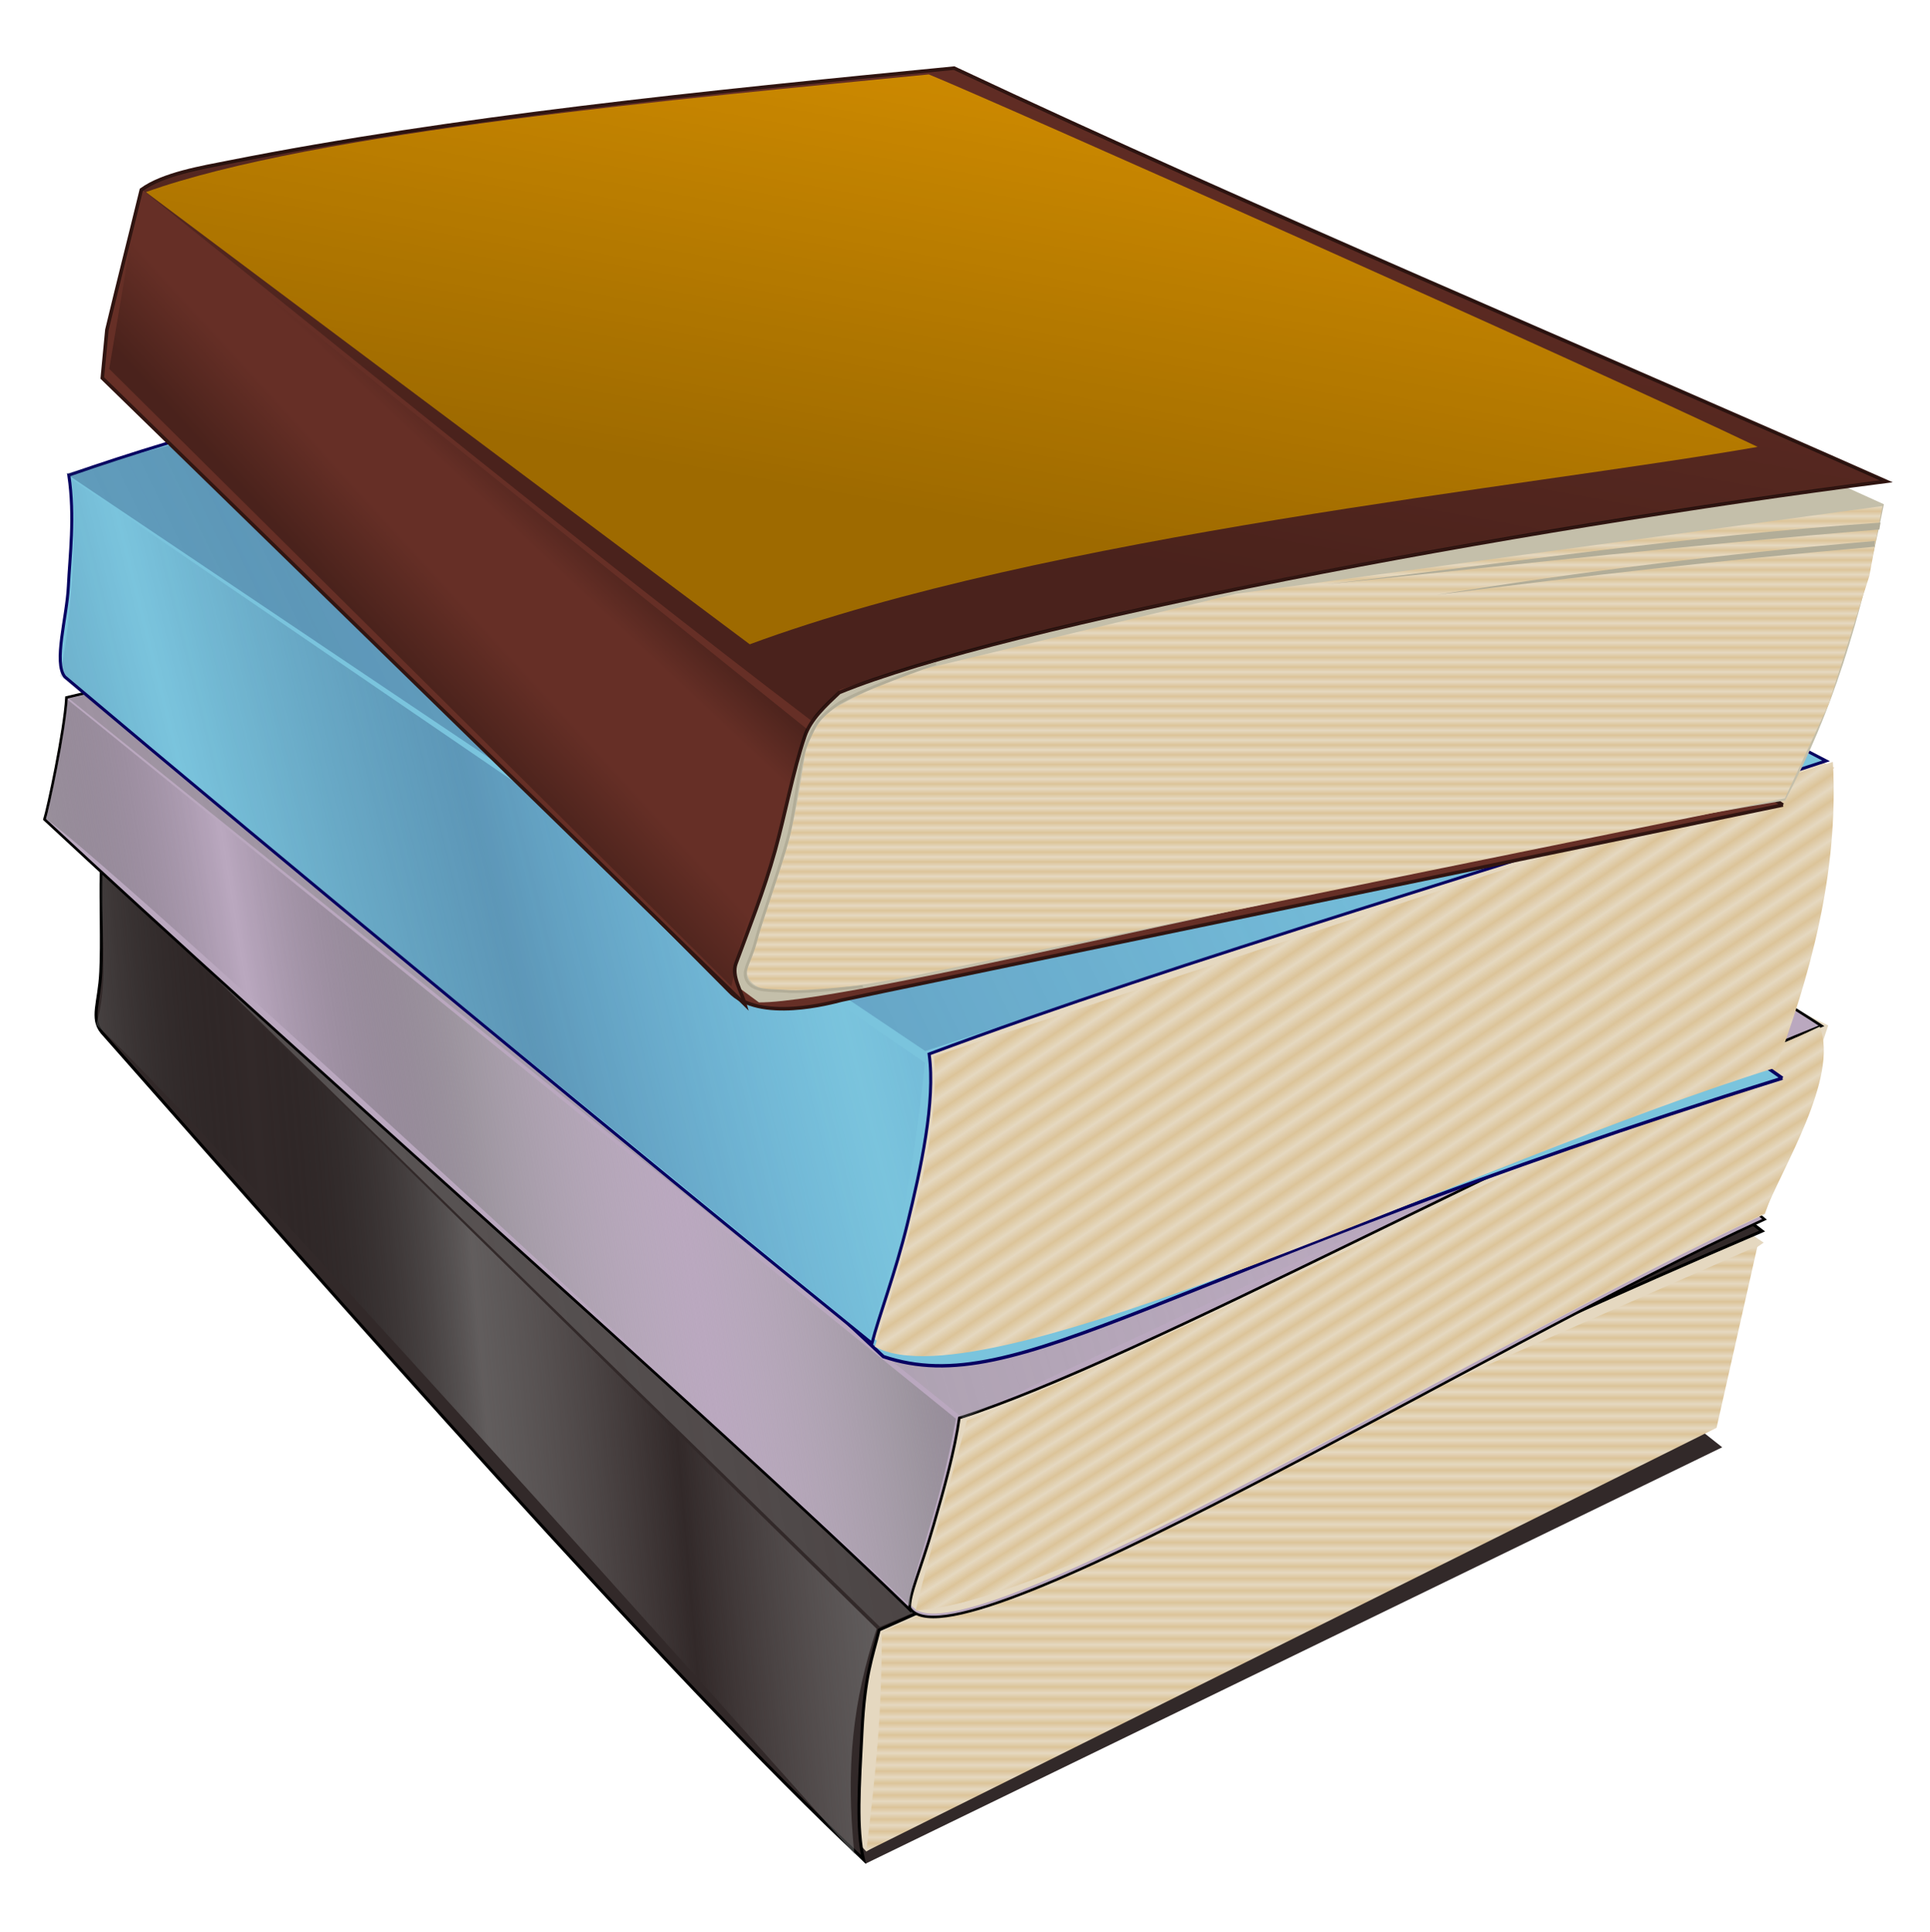 <svg width="744.1" height="745" xmlns="http://www.w3.org/2000/svg" xmlns:svg="http://www.w3.org/2000/svg" xmlns:xlink="http://www.w3.org/1999/xlink" version="1.0">
 <defs id="defs3">
  <linearGradient id="linearGradient4790">
   <stop id="stop4792" offset="0" stop-color="#000000" stop-opacity="0.27"/>
   <stop id="stop4794" offset="1" stop-color="#000000" stop-opacity="0"/>
  </linearGradient>
  <linearGradient id="linearGradient4722">
   <stop id="stop4724" offset="0" stop-color="#000636" stop-opacity="0"/>
   <stop id="stop4726" offset="0.47" stop-color="#1f3768" stop-opacity="0.32"/>
   <stop id="stop4728" offset="1" stop-color="#2c56a8" stop-opacity="0"/>
  </linearGradient>
  <linearGradient id="linearGradient4388">
   <stop id="stop4390" offset="0" stop-color="#000000" stop-opacity="0"/>
   <stop id="stop4392" offset="0.52" stop-color="#888888" stop-opacity="0.55"/>
   <stop id="stop4394" offset="1" stop-color="#adadad" stop-opacity="0"/>
  </linearGradient>
  <linearGradient id="linearGradient1977">
   <stop id="stop1978" offset="0" stop-color="#000000" stop-opacity="0"/>
   <stop id="stop1981" offset="0.53" stop-color="#888888" stop-opacity="0.45"/>
   <stop id="stop1979" offset="1" stop-color="#adadad" stop-opacity="0"/>
  </linearGradient>
  <linearGradient id="linearGradient1971">
   <stop id="stop1972" offset="0" stop-color="#dcc499"/>
   <stop id="stop1973" offset="1" stop-color="#e5d8c0"/>
  </linearGradient>
  <linearGradient id="linearGradient4592" x1="-0.55" x2="0.77" xlink:href="#linearGradient1977" y1="0.57" y2="0.38"/>
  <linearGradient id="linearGradient4594" spreadMethod="reflect" x1="0.38" x2="0.38" xlink:href="#linearGradient1971" y1="0.13" y2="0.14"/>
  <linearGradient id="linearGradient4596" spreadMethod="reflect" x1="0.23" x2="0.71" xlink:href="#linearGradient4388" y1="0.42" y2="0.35"/>
  <linearGradient id="linearGradient4668" x1="-0.47" x2="0.79" xlink:href="#linearGradient1977" y1="0.56" y2="0.37"/>
  <linearGradient id="linearGradient4670" spreadMethod="reflect" x1="0.44" x2="0.45" xlink:href="#linearGradient1971" y1="0.24" y2="0.25"/>
  <linearGradient id="linearGradient4672" spreadMethod="reflect" x1="0.23" x2="0.66" xlink:href="#linearGradient4388" y1="0.39" y2="0.32"/>
  <linearGradient id="linearGradient4738" spreadMethod="reflect" x1="0.18" x2="0.83" xlink:href="#linearGradient4722" y1="0.49" y2="0.33"/>
  <linearGradient id="linearGradient4740" x1="-0.48" x2="0.78" xlink:href="#linearGradient4722" y1="0.41" y2="0.15"/>
  <linearGradient id="linearGradient4742" spreadMethod="reflect" x1="0.43" x2="0.44" xlink:href="#linearGradient1971" y1="0.14" y2="0.15"/>
  <linearGradient id="linearGradient4766" spreadMethod="reflect" x1="0.64" x2="0.64" xlink:href="#linearGradient1971" y1="0.43" y2="0.44"/>
  <linearGradient id="linearGradient4786" x1="0.43" x2="0.51" y1="0.62" y2="0.54">
   <stop id="stop4782" offset="0" stop-color="#000000" stop-opacity="0.27"/>
   <stop id="stop4784" offset="1" stop-color="#000000" stop-opacity="0"/>
  </linearGradient>
  <linearGradient id="linearGradient4796" x1="0.66" x2="0.61" xlink:href="#linearGradient4790" y1="0.39" y2="0.45"/>
  <linearGradient id="linearGradient4814" x1="0.18" x2="0.52" xlink:href="#linearGradient4790" y1="0.56" y2="-0.14"/>
 </defs>
 <g class="layer">
  <title>Layer 1</title>
  <g id="layer1">
   <g id="g4584" transform="matrix(1.087 0 -.039 1.087 9.722 -632.51)">
    <path d="m641.2,1095.3l-298.53,147.7l-14.81,-14.5l279.58,-159.2l33.76,26z" fill="#322929" fill-rule="evenodd" id="path4554"/>
    <path d="m61.23,944.84l281.53,293.86l310.56,-216l-324.31,-209.64l-270.29,78.71l2.5,53.07l0.01,0z" fill="#e5d8c0" fill-rule="evenodd" id="path4556"/>
    <path d="m58.92,891.21c0.18,11.56 1.24,24.68 1.12,35.46c-0.11,10.81 -3.14,16.34 1.16,21.43c86.54,94.3 209.65,229.1 280.64,293.4c-2.91,-11 -2.43,-25.6 -2.13,-45.5c0.3,-20 2.65,-25.7 4.79,-35.9c106.55,-47.8 209.77,-98.8 308.11,-141.5c-97.11,-73 -240.46,-171.65 -317.73,-223.19c-122.65,43.03 -182.5,60.54 -275.96,95.8z" fill="#322929" fill-rule="evenodd" id="path4558" stroke="#000000" stroke-width=".802pt"/>
    <path d="m59.31,890.15c-0.74,16.18 4.42,40.22 -0.35,55.24c26.26,21.45 251.74,263.61 279.62,294.31c-4.33,-30.9 -2.43,-54.7 5.03,-80l-284.3,-269.55z" fill="url(#linearGradient4596)" fill-rule="evenodd" id="path4564"/>
    <path d="m60.35,890.66l284.37,268.34l302.19,-129.4l-305.22,-234.97l-281.34,96.03z" fill="url(#linearGradient4592)" fill-rule="evenodd" id="path4560"/>
    <path d="m345.44,1160.8l305.72,-136.9l-12.21,64.5l-296.19,150.2c2.33,-27.9 3.8,-48.1 2.68,-77.8z" fill="url(#linearGradient4594)" fill-rule="evenodd" id="path4562"/>
   </g>
   <g id="g4660" transform="matrix(1.087 -.017 0 1.087 -812.8 -63.955)">
    <path d="m1373.6,512.87c-99.3,43.67 -288.9,158.03 -303.3,132.89l-15.1,-38.36l287.7,-120.66l30.7,26.13z" fill="#baa8bf" fill-rule="evenodd" id="path4658" stroke="#000000" stroke-width="0.9"/>
    <path d="m763.85,362.01l308.05,284.06c20,18.3 201.3,-90.08 301.9,-135.11l22.4,-66.53l-349.6,-174.78l-274.9,48.31l-7.85,44.05z" fill="#e5d8c0" fill-rule="evenodd" id="path4602"/>
    <path d="m771.33,318.33c-0.68,11.95 -6.63,39.48 -7.8,43.11c84.24,79.92 238.47,217.61 306.87,285.15c-0.3,-5.46 3.6,-12.96 8.5,-29.92c3.8,-13.05 7.5,-26.42 9.1,-37.81c63.9,-19.26 207.5,-96.56 305.8,-134.31c-97.1,-64.59 -265.8,-140.31 -343.1,-185.9c-114.54,24.23 -185.91,38.86 -279.37,59.68z" fill="#baa8bf" fill-rule="evenodd" id="path4604" stroke="#000000" stroke-width="0.94"/>
    <path d="m772.18,318.7l317.22,260.38l295.3,-134.03l-335.2,-182.48l-277.32,56.13z" fill="url(#linearGradient4668)" fill-rule="evenodd" id="path4606"/>
    <path d="m1090.7,579.8c57.6,-20.57 201.6,-89.99 302.5,-134.99c7,18.21 -13.6,50.25 -19.6,66.02c-100.3,45.38 -244.7,133.11 -301.1,136.14c5.6,-23.08 10.4,-38.48 18.2,-67.17z" fill="url(#linearGradient4670)" fill-rule="evenodd" id="path4608"/>
    <path d="m771.72,319.12c-1.6,14.59 -3.36,22.9 -7.55,42.23c26.26,18.98 278.53,256.79 306.43,283.92c-0.9,-8.61 9.9,-30.8 16.2,-66.14l-315.08,-260.01z" fill="url(#linearGradient4672)" fill-rule="evenodd" id="path4610"/>
   </g>
   <g id="g4730" transform="matrix(1.087 0 0 1.087 -39.346 -59.054)">
    <path d="m668.38,436.81c-221.06,69.01 -270.53,114.98 -318.85,98.77l-14.86,-13.9l308.96,-102.21l24.75,17.34z" fill="#7ac4dd" fill-rule="evenodd" id="path4676" stroke="#070061" stroke-width="1.2"/>
    <path d="m59.33,291.16l290.41,240.91l337.13,-205.34l-339.49,-166.53l-283.74,64.87l-4.31,66.09z" fill="#e5d8c0" fill-rule="evenodd" id="path4678"/>
    <path d="m60.6,222.88c2.2,14.82 0.34,28.75 -0.17,39.53c-0.5,10.81 -5.36,26.93 -1.24,32.02c74.97,63.31 207.83,172.93 286.27,236.44c2.37,-9.43 8.27,-24.79 12.55,-42.3c4.74,-19.42 10.09,-43.56 7.73,-60.34c88.74,-33.17 208.47,-67.83 318.14,-103.99c-113.2,-59.19 -253.77,-118.74 -341.39,-165.4c-132.35,28.37 -187.14,31.22 -281.88,64.04l-0.01,0z" fill="#7ac4dd" fill-rule="evenodd" id="path4680" stroke="#070061" stroke-width=".802pt"/>
    <path d="m60.97,223.9c3.85,19.05 -0.79,58.35 -3.52,70.21c25.48,21.45 251.49,206.07 287.22,235.11c9.83,-31.71 15.28,-56.34 19.6,-97.93l-303.3,-207.39z" fill="url(#linearGradient4738)" fill-rule="evenodd" id="path4682"/>
    <path d="m59.61,222.33l304.75,204.84l314.22,-103.35l-335.77,-162.5c-104.17,17.08 -194.5,35.78 -283.2,61.01z" fill="url(#linearGradient4740)" fill-rule="evenodd" id="path4684"/>
    <path d="m367.46,429l318.84,-104.41c2.21,40.24 -8.62,77.22 -20.26,108.49c-106.52,32.99 -280.63,120.53 -319.56,98.96c9.86,-30.39 23.46,-73.37 20.98,-103.04z" fill="url(#linearGradient4742)" fill-rule="evenodd" id="path4686"/>
   </g>
   <g id="g4816" transform="matrix(1.087 0 0 1.087 -32.267 -57.284)">
    <path d="m662.06,338.27s-330.62,68.4 -333.88,69.22c-3.26,0.81 -29.32,8.14 -39.9,-3.26c0,0 -188.12,-189.74 -221.5,-219.06c18.73,-15.47 290.72,-48.86 290.72,-48.86l304.56,201.96z" fill="#662f26" fill-rule="evenodd" id="path4744" stroke="#301511" stroke-width="1.25"/>
    <path d="m283.39,396.9l15.47,11.4c35.11,0.22 227.61,-49.13 364.01,-71.66c16.56,-30.95 26.61,-63.52 35.02,-105.05l-333.88,-151.47l-279.32,39.9l-16.28,65.15l214.97,211.73l0.01,0z" fill="#c4bfaa" fill-rule="evenodd" id="path4748"/>
    <path d="m293.98,409.12c-1.36,-4.89 -4.93,-10.12 -3.26,-14.66c4.46,-12.15 9.91,-25.71 13.84,-39.91c3.67,-13.21 6.38,-28.27 10.59,-40.71c2.03,-6.02 7.33,-10.86 12.22,-15.47c58.63,-24.16 240.23,-58.09 371.34,-74.92c-110.21,-48.86 -219.61,-94.47 -330.63,-146.59c-89.03,8.69 -177.06,17.53 -257.33,33.39c-9.51,1.88 -23.25,4.17 -30.94,9.77c-5.06,20.73 -7.6,30.41 -12.22,49.68c-0.54,5.7 -1.08,11.4 -1.63,17.1c76.01,74.11 152.01,148.21 228.02,222.32z" fill="#662f26" fill-rule="evenodd" id="path4746" stroke="#301511" stroke-width="1.25"/>
    <path d="m301.45,403.83c17.94,1.34 33.87,-1.63 50.38,-4.61l310.95,-63.34l15.54,-33.39l14.4,-45.49l4.61,-24.77l-229.18,31.1l-112.29,27.06c-12.57,4.32 -21.11,8.35 -31.38,14.11c-4.03,3.46 -6.34,7.2 -8.93,13.53c-2.11,13.06 -3.93,26.68 -8.06,39.45c-4.22,13.24 -8.73,26.77 -12.95,39.15c-0.1,4.32 3.26,6.34 6.91,7.2z" fill="url(#linearGradient4766)" fill-rule="evenodd" id="path4758"/>
    <path d="m499.19,260.09c69.9,-8.14 127.17,-17.1 197.48,-21.99c-0.14,0.82 -0.27,1.63 -0.41,2.45c-69.76,5.7 -122.42,11.81 -197.07,19.54z" fill="#b2ad98" fill-rule="evenodd" id="path4750"/>
    <path d="m694.63,244.62l0,2.03c-55.51,4.89 -101.65,10.18 -155.54,17.11c52.67,-8.42 100.03,-14.39 155.54,-19.14z" fill="#b2ad98" fill-rule="evenodd" id="path4752"/>
    <path d="m361.62,288.09s-29.19,9.97 -35.7,14.97s-6.63,5.76 -9.79,12.67c-3.17,6.91 -4.17,23.33 -6.91,33.97c-2.74,10.65 -9.54,29.11 -11.52,36.86c-1.98,7.74 -5.26,10.67 -2.88,14.39c2.39,3.73 8.22,2.93 14.4,3.46c6.18,0.52 26.49,-1.73 26.49,-1.73" fill="none" id="path4756" stroke="#b2ad98" stroke-width="1px"/>
    <path d="m81.43,120.84c66.51,49.95 139.4,104.43 214.18,160.42c105.86,-39.08 274.94,-55.63 357.49,-70.03c-61.4,-29.39 -272.8,-123.58 -293.98,-132.13c-85.91,8.49 -217.97,20.29 -277.69,41.74z" fill="#d89100" fill-rule="evenodd" id="path4768"/>
    <path d="m68.41,183.54l220.68,219.06l3.27,-15.47l23.61,-75.74l-236.97,-190.55l-10.59,62.7z" fill="url(#linearGradient4796)" fill-rule="evenodd" id="path4788"/>
    <path d="m68.41,183.54l220.68,219.06l3.27,-15.47l23.61,-75.74l10.59,-13.02l-247.56,-177.53l-10.59,62.7z" fill="url(#linearGradient4786)" fill-rule="evenodd" id="path4770"/>
    <path d="m80.04,119.95c35.89,-19.58 188.68,-30.52 287.91,-42.61c109.99,48.56 219.97,97.12 329.95,145.68c-133.78,19 -269.29,40.89 -370.25,74.28c-3.46,3.65 -6.91,7.3 -10.37,10.94c-83.49,-63.72 -158.93,-125.72 -237.24,-188.29z" fill="url(#linearGradient4814)" fill-rule="evenodd" id="path4798"/>
   </g>
  </g>
 </g>
</svg>
